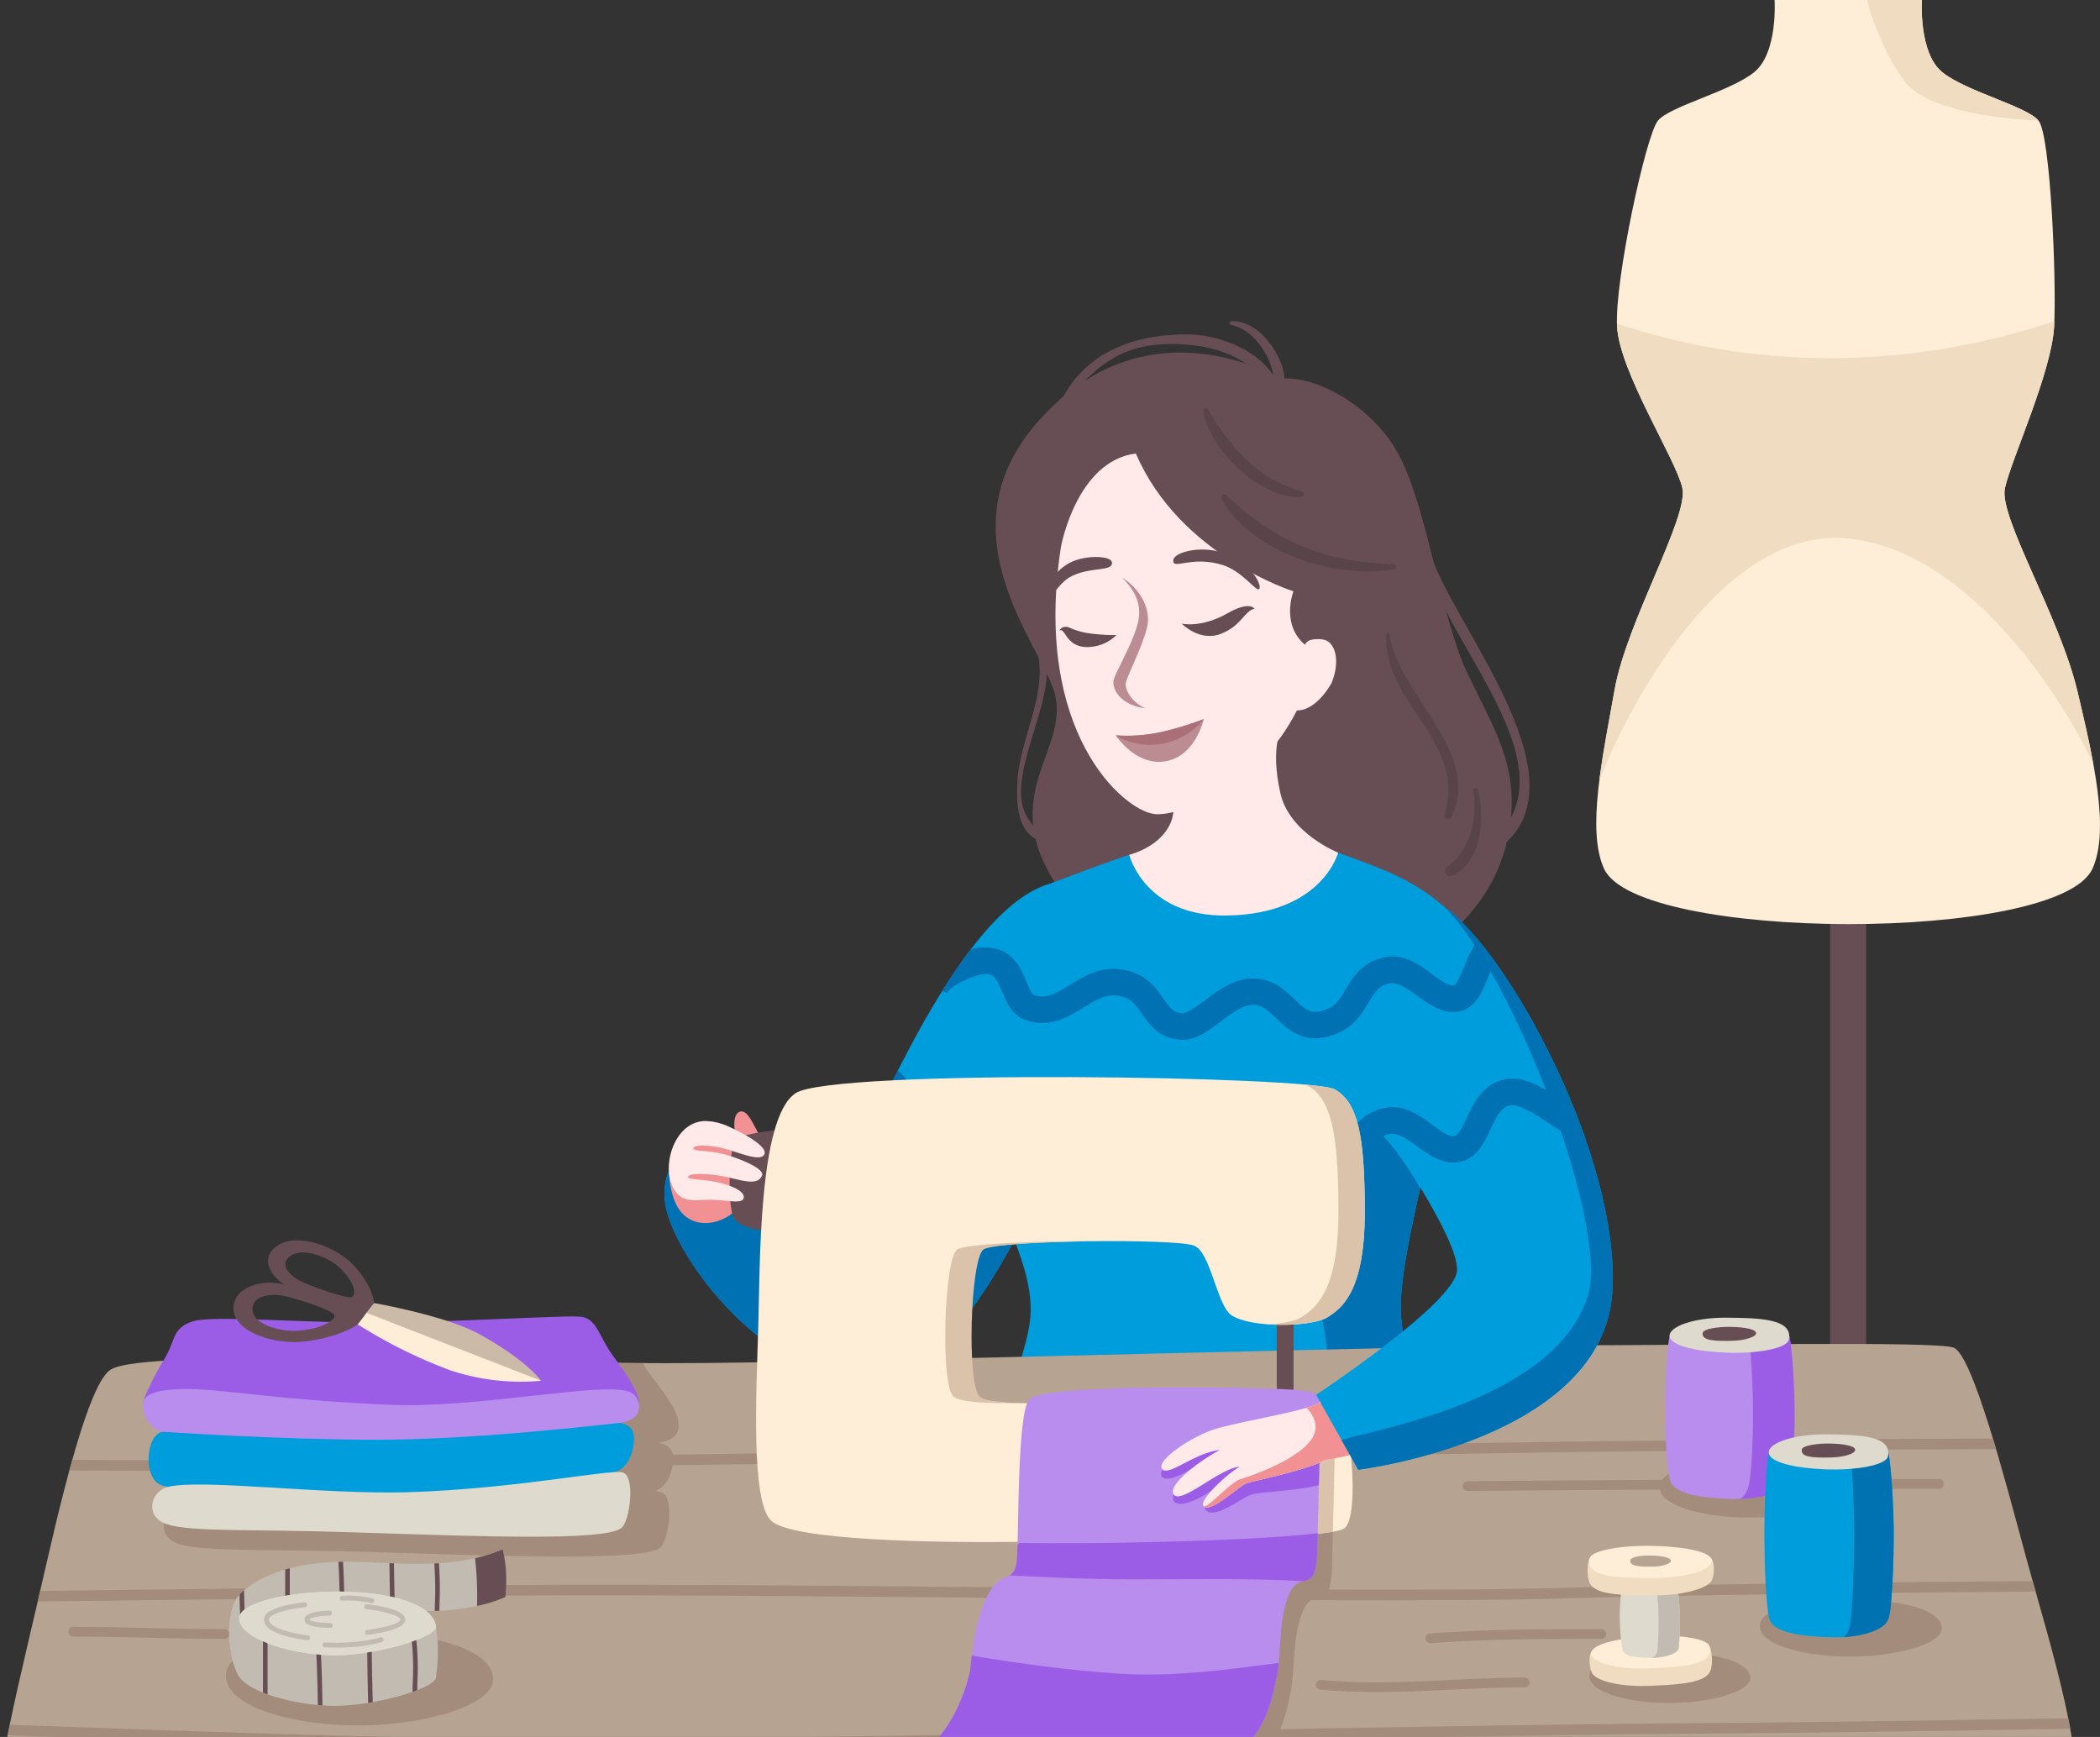 <svg xmlns="http://www.w3.org/2000/svg" xmlns:xlink="http://www.w3.org/1999/xlink" width="567" height="469" viewBox="0 0 567 469">
  <rect x="0" y="0" width="567" height="469" fill="#333333" stroke="none"/>
  <defs>
    <clipPath id="clip-path">
      <rect id="Rectangle_2" data-name="Rectangle 2" width="567" height="469" transform="translate(1341 611)" fill="#fff"/>
    </clipPath>
  </defs>
  <g id="Sewing_Illustration" data-name="Sewing Illustration" transform="translate(-1341 -611)" clip-path="url(#clip-path)">
    <g id="Sewing_Illustration-2" data-name="Sewing Illustration" transform="translate(1340.739 610.894)">
      <path id="Path_1" data-name="Path 1" d="M382.758,332.352h-9.742V183.966h9.742Z" transform="translate(121.37 59.858)" fill="#664e54"/>
      <path id="Path_2" data-name="Path 2" d="M455.344,186.954c-4.871-20.59-21.361-47.227-19.622-55.071s12.641-31.3,13.291-43.717-.968-51.557-4.215-55.48-19.483-7.844-25.975-13.073S413.3,0,413.3,0h-39.78s.975,14.382-5.519,19.612-22.726,9.151-25.973,13.073-11.689,43.059-11.04,55.48,15.9,35.873,17.639,43.717S333.591,168,330.344,186.3s-7.617,37.911-2.864,48.372c9,19.81,122.748,20.081,131.871,0C464.1,224.212,459.621,205.042,455.344,186.954Z" transform="translate(105.872 0)" fill="#ffeed7"/>
      <path id="Path_3" data-name="Path 3" d="M455.141,165.635c-4.871-20.591-21.358-47.227-19.621-55.072s12.64-31.3,13.291-43.717c.021-.406.03-.849.033-1.325-58.807,19.629-104.78,5-118.078.647.005.234.013.462.024.677.651,12.42,15.9,35.873,17.639,43.717s-15.04,36.116-18.288,54.419c-1.466,8.258-3.157,16.782-4.139,24.615,6.811-18,32.694-68.973,67.276-65.391,33.418,3.462,58.706,44.826,66.13,60.985-1.152-6.353-2.722-13.026-4.268-19.556" transform="translate(106.073 21.319)" fill="#f0ddc1"/>
      <path id="Path_4" data-name="Path 4" d="M400.884,19.612C394.389,14.382,395.365,0,395.365,0H380.518c.59,2.989,4.313,14.254,10.133,22.063,7.305,9.8,36.208,10.621,36.208,10.621-3.247-3.921-19.483-7.844-25.975-13.073" transform="translate(123.811 0)" fill="#f0ddc1"/>
      <path id="Path_5" data-name="Path 5" d="M211.837,130.823c5.263,11.984-3.569,25.483-4.339,37.794-.366,5.885-.2,14.949,6.895,16.431,1.032.215,1.769-1.239.75-1.791-18.372-9.956,8.2-39.027-2.117-53.134A.69.69,0,0,0,211.837,130.823Z" transform="translate(67.479 42.234)" fill="#664e54"/>
      <path id="Path_6" data-name="Path 6" d="M216.59,87.779c7.469-8.961,14.17-16.077,26.681-16.875,12.2-.777,28.456,2.74,30.411,17.383.2,1.489,2.448,1.036,2.509-.341.55-12.744-14.741-19.64-25.41-19.733C236.195,68.088,222.3,73.085,215.97,87.3c-.167.376.307.857.62.483" transform="translate(70.26 22.194)" fill="#664e54"/>
      <path id="Path_7" data-name="Path 7" d="M251.042,66.507c5.584,1.137,9.857,7.052,11.2,12.41,1.283,5.1-2.488,7.405-3.771,11.822a1.188,1.188,0,0,0,1.967,1.151c4.469-3.675,6.306-9.372,4.229-14.779-2.13-5.542-7.075-11.764-13.5-11.585-.537.016-.7.866-.132.982" transform="translate(81.568 21.319)" fill="#664e54"/>
      <path id="Path_8" data-name="Path 8" d="M290.431,112.253c1.966,22.963,44.123,60.054,15.992,80.245-1.3.93-.168,3,1.271,2.187,30.472-17.262-11.339-63.439-16-82.6C291.525,111.388,290.368,111.514,290.431,112.253Z" transform="translate(94.498 36.32)" fill="#664e54"/>
      <path id="Path_9" data-name="Path 9" d="M279.876,79s-36.488-22.382-66.124,12.361c-25.3,29.661,1.663,59.8,5.162,72.36,4.286,15.376-15.617,27.366.475,51.814,8.659,13.156,17.074,28.932,65.478,27.339,35.569-1.168,54.42-21.942,57.124-43.866,1.939-15.732-4.033-24.848-11.508-40.327-7.356-15.233-10.9-45.361-18.951-59.8C304.089,85.542,288.262,77.767,279.876,79" transform="translate(66.062 23.397)" fill="#664e54"/>
      <path id="Path_10" data-name="Path 10" d="M229.587,180.171c-17.185,5.088-34.66,36.136-48.776,67.038s-23.071,57.535-5.36,65.463c24.822,11.113,48.957-43.458,57.043-61.774S229.587,180.171,229.587,180.171Z" transform="translate(53.889 58.623)" fill="#009ddc"/>
      <path id="Path_11" data-name="Path 11" d="M156.723,233.127c-1.712-2.73-3.132-6.834-5.137-6.61-2.57.288-2,6.036-.713,8.046s5.85-1.437,5.85-1.437" transform="translate(48.736 73.7)" fill="#f29193"/>
      <path id="Path_12" data-name="Path 12" d="M192.237,297.284c-29.162.784-53.568-33.027-56.293-46.747C132.721,234.318,150,227.272,163.451,236.2c9.579,6.359,29.488,20.184,37.849,26.514,7.781,5.893,6.686,34.142-9.063,34.566" transform="translate(44.105 75.583)" fill="#009ddc"/>
      <path id="Path_13" data-name="Path 13" d="M230.161,259.175c-1.474-4.918-7.772-25.023-11.67-23.06-4.44,2.235,2.219,46.033-21.311,44.692s-32.853-39.775-32.853-39.775l.472-3.93c-.467-.312-.92-.615-1.348-.9-13.454-8.932-30.73-1.886-27.507,14.333,2.725,13.72,27.13,47.532,56.293,46.747a12.11,12.11,0,0,0,2.584-.347C208.279,294.613,220.917,276.317,230.161,259.175Z" transform="translate(44.105 75.583)" fill="#0072b3"/>
      <path id="Path_14" data-name="Path 14" d="M156.664,248.753c-2.433,6.751-13.952,10.363-18.188,1.932-2.2-4.378-3.184-12.941.382-17.449s12.151-4.163,15.946-1.645,3.757,11.9,1.861,17.161" transform="translate(44.413 74.757)" fill="#f29193"/>
      <path id="Path_15" data-name="Path 15" d="M314.647,299.015c-1.849-24.238,27-97.159,11.574-110.661-8.718-7.633-17.45-10.474-28.566-14.565,0,0-43.132,2.827-56.4.589-6.5,2.111-13.777,4.928-21.683,7.87-9.465,22.5-19.734,54.371-18.523,66.364,1.849,18.337,14.058,34.026,13.582,49.372-.412,13.229-14.167,38.237-18.236,68.073,0,0,32.036,10.232,66.111,8.844,43.752-1.78,71.112-10.321,71.112-10.321-1.527-14.872-17.354-44.364-18.971-65.565" transform="translate(63.902 56.547)" fill="#009ddc"/>
      <path id="Path_16" data-name="Path 16" d="M274.481,277.844c3.108,9.385,2.665,22.346,2.665,22.346l22.8-3.366a84.536,84.536,0,0,1-3.188-16.233c-.591-7.742,1.95-20.449,5.18-34.6-3.58-6.7-11.039-16.408-12.364-15.521s-4.883,10.281-14.649,17.878c-9.594,7.463-22.641,7.6-23.531,10.726s19.977,9.385,23.085,18.77" transform="translate(81.789 74.971)" fill="#0072b3"/>
      <path id="Path_17" data-name="Path 17" d="M30.141,280.812c-4.9,3.1-10.861,23.932-17.447,52.871C6.051,362.868-2.1,394.147.494,399.7s53.293,8.649,116.465,8.032,207.268,2.209,253.459.357c46.165-1.854,180.593-2.473,187.99-9.256s-5.6-46.934-11.174-67.566c-5.541-20.509-14.417-54.62-19.535-56.407s-69.174-.6-105.472-.6-172.7,4.168-230.847,4.763S39.571,274.856,30.141,280.812Z" transform="translate(0 89.111)" fill="#b7a391"/>
      <path id="Path_18" data-name="Path 18" d="M137.385,358.536q7.523.064,16.012.056c45.309,0,109.941-1.16,172.665-2.3,47.711-.867,92.779-1.677,126.258-1.93,30.492-.216,69.411-.762,106.336-1.363q-.253-1.4-.545-2.851c-36.766.6-75.459,1.144-105.806,1.365-33.5.239-78.572,1.048-126.292,1.913-70.534,1.286-143.489,2.529-188.6,2.265C98.1,355.364,48.871,353.576,5.432,352l-3.111-.113q-.3,1.445-.572,2.831,1.784.065,3.578.13c43.46,1.594,92.711,3.381,132.057,3.689" transform="translate(0.569 113.929)" fill="#a38c7b"/>
      <path id="Path_19" data-name="Path 19" d="M266.8,326.714c62.833.586,122.185,1.1,153.374.154,29.223-.883,79.322-1.469,127.149-1.838q-.413-1.455-.807-2.85c-47.609.368-97.346.956-126.425,1.838-31.132.921-90.457.419-153.269-.167-54.677-.49-111.206-.993-146.827-.42-31.6.5-73.557,1-111.443,1.411q-.332,1.434-.665,2.863c38.069-.416,80.349-.924,112.15-1.426,35.58-.543,92.1-.042,146.764.435" transform="translate(2.565 104.83)" fill="#a38c7b"/>
      <path id="Path_20" data-name="Path 20" d="M64.651,301.715c68.871-.586,278.315-3.686,346.3-4.761,31.4-.5,78.986-.783,123.593-.953q-.425-1.437-.852-2.846c-44.374.17-91.569.456-122.783.948-67.982,1.063-277.42,4.163-346.283,4.763-19.491.164-35.355.138-49.5.032-.261.925-.523,1.882-.787,2.851,7.137.057,14.7.091,22.938.091,8.346,0,17.391-.028,27.38-.126" transform="translate(4.663 95.386)" fill="#a38c7b"/>
      <path id="Path_21" data-name="Path 21" d="M291.9,335.8a1.316,1.316,0,0,1-.1-2.628c15.439-1.2,31.115-1.2,46.273-1.2a1.317,1.317,0,0,1,0,2.635c-15.108,0-30.737,0-46.078,1.184Z" transform="translate(94.554 108.017)" fill="#a38c7b"/>
      <path id="Path_22" data-name="Path 22" d="M284.591,345.756c-5.54,0-10.49-.22-15.14-.667a1.327,1.327,0,0,1-1.176-1.442,1.366,1.366,0,0,1,1.43-1.182c4.559.443,9.43.656,14.885.656,6.641,0,13.411-.319,19.956-.626,6.574-.306,13.374-.631,20.078-.631a1.317,1.317,0,0,1,0,2.635c-6.643,0-13.411.318-19.956.624C298.092,345.433,291.293,345.756,284.591,345.756Z" transform="translate(87.288 111.235)" fill="#a38c7b"/>
      <path id="Path_23" data-name="Path 23" d="M299.5,304.631a1.318,1.318,0,0,1-.009-2.636c.608-.007,61.639-.6,127.277-.6a1.318,1.318,0,0,1,0,2.636c-65.626,0-126.645.587-127.255.6Z" transform="translate(97.024 98.068)" fill="#a38c7b"/>
      <path id="Path_24" data-name="Path 24" d="M56.29,334.758c-6.825,0-13.722-.154-20.394-.3s-13.594-.3-20.449-.3a1.318,1.318,0,0,1,0-2.636c6.886,0,13.814.155,20.51.309,6.654.147,13.534.294,20.334.294a1.317,1.317,0,0,1,0,2.635Z" transform="translate(4.6 107.869)" fill="#a38c7b"/>
      <path id="Path_25" data-name="Path 25" d="M297.893,288.829c.7,2.261-.372,30.314-.49,39.865-.18,14.88-4.738,5.883-7.963,13.475-3.075,7.243-1.915,17.336-3.537,22.925-1.091,5.991-3.875,15.256-9.791,18.345-7.91,3.075-19.557.472-26.985,0-8.808-.562-16.119.865-31.924,1.683s-24.949-4.211-24.949-4.211,6.224-6.456,8.94-18.231c1.028-10.864,2.791-16.625,4.893-20.511,4.1-7.579,7.657-2.365,8.13-10.387.448-7.585.048-38.264,3.279-42.351s53.2-3.388,60.741-3.128C286.381,286.584,297.131,286.378,297.893,288.829Z" transform="translate(62.555 93.087)" fill="#a38c7b"/>
      <path id="Path_26" data-name="Path 26" d="M204.17,200.774c1.907.126,2.635,1.217,4.168,4.875,1.132,2.709,2.547,6.09,5.993,7.445,6.521,2.527,11.73-.656,15.914-3.213,3.2-1.955,5.965-3.673,9.087-3.267,3.635.46,4.938,2.345,6.75,4.944,1.948,2.806,4.62,6.661,10.641,6.983h.423c3.69,0,6.937-2.459,10.073-4.847,2.83-2.151,5.749-4.371,8.551-4.539,2.436-.223,4.017,1.188,6.529,3.59,3.329,3.185,8.345,8.044,17.419,3.659,3.911-1.873,5.847-5.125,7.409-7.752,1.865-3.129,2.975-4.8,5.938-5.377,2.107-.252,4.606,1.41,7.221,3.324,3.246,2.359,6.922,5.042,11.335,4.3,4.391-.725,6.257-5.194,8.068-9.511.506-1.207,1.1-2.618,1.742-3.845-1.563-2.168-3.116-4.179-4.638-6.007a33.369,33.369,0,0,0-3.653,7.072c-.749,1.8-2.011,4.819-2.669,5.223-1.605.463-3.8-1.425-6.024-3.029-3.384-2.459-7.573-5.616-12.713-4.541-6.229,1.2-8.706,5.362-10.7,8.716-1.333,2.248-2.394,4.021-4.363,4.971-4.648,2.22-6.25.684-9.47-2.39-2.754-2.624-6.049-5.809-11.869-5.557-4.933.306-8.893,3.323-12.39,5.992-2.151,1.62-4.82,3.421-5.848,3.393-2.448-.126-3.357-1.3-5.189-3.923-2.074-3-4.925-7.1-11.7-7.948-5.556-.74-9.87,1.927-13.658,4.26-4.072,2.472-6.535,3.854-9.641,2.64-.647-.252-1.443-2.151-2.02-3.547-1.465-3.507-3.677-8.786-10.253-9.218a14.37,14.37,0,0,0-4.767.449c-2.607,3.418-5.185,7.2-7.722,11.249l1.225.591c.777-1.563,6.6-5.014,10.8-5.168" transform="translate(62.519 62.322)" fill="#0072b3"/>
      <path id="Path_27" data-name="Path 27" d="M193.228,239.9c2.948.543,5.666-1.453,8.484-3.632,1.956-1.508,4.607-3.394,6.216-3.491,1.907.126,2.635,1.215,4.168,4.873,1.132,2.71,2.546,6.09,5.993,7.445,6.534,2.542,11.739-.643,15.914-3.211,3.2-1.971,5.966-3.646,9.087-3.268,3.636.46,4.938,2.346,6.75,4.942,1.948,2.808,4.62,6.664,10.641,6.983h.423c3.69,0,6.937-2.456,10.073-4.844,2.83-2.152,5.749-4.374,8.551-4.541,2.436-.195,4.017,1.188,6.529,3.59,3.329,3.185,8.345,8.044,17.419,3.658,3.911-1.87,5.848-5.125,7.409-7.751,1.865-3.129,2.975-4.806,5.938-5.377,2.107-.278,4.606,1.412,7.221,3.324,3.246,2.347,6.922,5.027,11.335,4.3,4.794-.8,6.86-5.223,8.518-8.783,1.7-3.631,2.893-5.879,5.148-6.5,2.441-.558,6.757,2.208,10.231,4.539,3.47,2.307,7.019,4.651,10.413,4.848-1.017-2.949-2.117-5.889-3.287-8.8-1.134-.665-2.306-1.414-3.206-2.015-4.905-3.267-10.461-7-16-5.475-5.6,1.511-7.886,6.412-9.732,10.35-1.047,2.264-2.137,4.582-3.238,4.763-1.6.447-3.8-1.412-6.024-3.031-3.384-2.457-7.573-5.572-12.713-4.538-6.229,1.2-8.706,5.362-10.7,8.714-1.333,2.248-2.394,4.023-4.363,4.973-4.648,2.219-6.25.683-9.47-2.388-2.754-2.627-6.049-5.854-11.869-5.56-4.933.306-8.893,3.325-12.39,5.992-2.151,1.62-4.82,3.437-5.848,3.394-2.448-.126-3.357-1.3-5.189-3.924-2.074-3-4.925-7.1-11.7-7.948-5.556-.782-9.87,1.928-13.658,4.261-4.072,2.471-6.535,3.84-9.641,2.639-.647-.251-1.443-2.151-2.02-3.547-1.465-3.506-3.677-8.786-10.253-9.218-4.188-.281-8.02,2.624-11.022,4.958a26.341,26.341,0,0,0-2.747,2.276c-2.1-.419-3.336-2.751-5.133-6.522-1.382-2.905-2.913-6.11-5.568-8.179q-1.686,3.334-3.325,6.73a28.04,28.04,0,0,1,2.484,4.535c1.97,4.147,4.425,9.288,10.148,10.447" transform="translate(58.762 70.992)" fill="#0072b3"/>
      <path id="Path_28" data-name="Path 28" d="M264.842,290.6h-4.549V268.468h4.549Z" transform="translate(84.693 87.353)" fill="#664e54"/>
      <path id="Path_29" data-name="Path 29" d="M161.84,230.271s-8.758.96-11.021,2.285-2.575,17.434-1.047,21.091,9.871,3.951,9.871,3.951l2.2-27.327" transform="translate(48.425 74.925)" fill="#664e54"/>
      <path id="Path_30" data-name="Path 30" d="M282.675,283.889c5.589,3.516,21.735,3.052,25.779.508s10.11-7.121,10.11-28.494-2.023-29.511-8.089-33.071-135.46-5.6-145.567,1.017-9.6,46.3-10.11,63.6-2.021,46.811,3.537,51.9,41.952,6.107,70.763,5.6,79.356-.509,83.9-3.563,1.516-32.564-2.021-34.6-31.844-1.528-51.051-.51-42.457,2.545-45.995-.509-2.527-37.142,1.01-39.687,53.073-3.054,57.622-1.017,6.065,16.282,10.107,18.826" transform="translate(50.18 71.424)" fill="#ffeed7"/>
      <path id="Path_31" data-name="Path 31" d="M292.13,320.619c.314-12.141.867-30,.314-31.789-.761-2.452-11.512-2.247-19.655-2.526-7.536-.261-57.508-.957-60.741,3.128-2.477,3.133-2.822,21.886-3.048,33.889.762-.012,1.522-.023,2.274-.036,25.665-.452,68.575-.5,80.856-2.665" transform="translate(68.004 93.087)" fill="#dbc3ab"/>
      <path id="Path_32" data-name="Path 32" d="M269.384,221.466c6.065,3.563,8.086,12.584,8.086,33.953s-6.065,25.95-10.107,28.493c-1.547.973-4.865,1.639-8.684,1.9,6.334.431,13.317-.345,15.787-1.9,4.042-2.543,10.109-7.123,10.109-28.493s-2.021-29.511-8.086-33.072c-.822-.482-3.907-.936-8.645-1.345A5.636,5.636,0,0,1,269.384,221.466Z" transform="translate(84.168 71.909)" fill="#dbc3ab"/>
      <path id="Path_33" data-name="Path 33" d="M212.925,296.66c-5.523-.131-9.551-.633-10.863-1.765-3.539-3.052-2.527-37.144,1.01-39.688,1.9-1.368,17.1-2.144,31.452-2.258-15.969-.134-36.333.661-38.555,2.258-3.539,2.545-4.549,36.636-1.01,39.688C196.786,296.47,203.865,296.824,212.925,296.66Z" transform="translate(62.719 82.298)" fill="#dbc3ab"/>
      <path id="Path_34" data-name="Path 34" d="M294.229,285.457c.683,2.261-.362,30.314-.476,39.865-.178,14.879-4.62,5.883-7.764,13.475-3,7.243-1.866,17.336-3.449,22.925-1.063,5.991-3.779,15.256-9.544,18.344-7.71,3.075-19.066.472-26.3,0-8.587-.562-15.714.866-31.121,1.683s-24.321-4.209-24.321-4.209,6.068-6.457,8.713-18.232c1-10.864,2.722-16.627,4.771-20.512,4-7.58,7.465-2.366,7.924-10.387.436-7.584.048-38.265,3.2-42.351s51.865-3.388,59.211-3.128c7.94.28,18.42.076,19.161,2.526" transform="translate(62.228 91.99)" fill="#b98ded"/>
      <path id="Path_35" data-name="Path 35" d="M279.343,305.6c.106-4.123.207-8.352.268-12.081l-28.329.439-14.427,7.821c-.888,2.681,2.22,3.353,9.321-1.34,0,0-5.771,5.14-6.213,8.268s4.883,3.129,14.207-4.469c0,0-6.7,5.9-5.551,7.821,2,3.352,9.767-2.905,12.209-3.8S272.325,307.365,279.343,305.6Z" transform="translate(77.019 95.504)" fill="#9b5de5"/>
      <path id="Path_36" data-name="Path 36" d="M208.5,315.059l-.469.561c-.032,1.256-.068,2.317-.115,3.116-.2,3.462-.956,4.457-2.077,5.082,6.961.391,20.92,1.075,33.293,1.075,15.351,0,31.744-.349,46.1.508,2-.486,3.675-.736,3.781-9.752.013-.911.032-1.989.056-3.2-18.618,2.231-62.8,2.99-80.564,2.608" transform="translate(66.974 101.664)" fill="#9b5de5"/>
      <path id="Path_37" data-name="Path 37" d="M283.288,339.389c-9.021.964-26.134,3.951-42.963,2.869-16.455-1.056-33.458-3.781-39.914-4.887-.162,1.3-.31,2.677-.448,4.154-2.646,11.775-8.713,18.229-8.713,18.229s8.913,5.03,24.321,4.212,22.534-2.246,31.121-1.685c7.239.473,18.6,3.076,26.3,0,5.765-3.087,8.481-12.352,9.544-18.343A26.1,26.1,0,0,0,283.288,339.389Z" transform="translate(62.228 109.773)" fill="#9b5de5"/>
      <path id="Path_38" data-name="Path 38" d="M274.778,142.083s-30.205,10.453-36.048,21.376c7.462,9.112,2.178,18.166-8.488,21.236,0,0,4.1,16.773,26.461,16.392,25.708-.44,29.939-16.982,29.939-16.982s-13.185-5.21-15.6-16.1c-2.6-11.731-.615-17.861,3.738-25.922" transform="translate(74.915 46.23)" fill="#ffe9e9"/>
      <path id="Path_39" data-name="Path 39" d="M287.182,142.65c-4.424-.41-4.561,1.5-4.561,1.5-6.651-5.6-3.148-14.462-3.148-14.462s-30.737-9.628-42.555-37.222c-16.065,2.054-20.227,25.23-20.227,25.23-7.7,49.822,16.7,70.984,25.079,72.1,5.565.95,27.783-6.28,38.617-27.93,5.49,0,9.4-7.482,9.4-7.482C292.239,148.331,290.76,142.982,287.182,142.65Z" transform="translate(70.024 30.086)" fill="#ffe9e9"/>
      <path id="Path_40" data-name="Path 40" d="M239.232,114.822c-.391,2.993,4.761-1.315,13.4,1.423,5.215,1.654,8.92,7.162,9.739,6.484s-1.036-5.926-8.623-9.349C247.62,110.616,239.518,112.624,239.232,114.822Z" transform="translate(77.834 36.453)" fill="#664e54"/>
      <path id="Path_41" data-name="Path 41" d="M230.71,114.864c.6,2.722-5.27,1.278-10.439,3.673-3.7,1.718-4.57,4.759-5.415,4.38s-1.339-4.156,3.781-7.39C222.856,112.864,230.34,113.167,230.71,114.864Z" transform="translate(69.735 36.949)" fill="#664e54"/>
      <path id="Path_42" data-name="Path 42" d="M233.385,130.868c1.543-4.95.045-9.136-4.087-13.145,5.093,3.1,8.068,8.8,6.743,13.73-1.341,5.376-5.641,13.437-5.718,14.975-.1,2.016,2.062,5.389,5.437,6.618-6.011-.611-9.066-4.492-8.72-7.392.225-1.886,4.673-9,6.345-14.786" transform="translate(73.865 38.304)" fill="#bb8c92"/>
      <path id="Path_43" data-name="Path 43" d="M289.585,282.3s-8.8,4.777-14.435,6.33c-7.4,1.984-18.405,3.856-23.616,5.429-6.5,1.963-15.528,8.211-14.714,10.461,1.156,3.191,8.464-3.907,15.748-4.761-5.461,2.95-13.6,9.066-12.579,11.736,1.431,3.753,12.588-6.95,17.98-7.19-3.048,1.551-10.948,8.9-9.867,10.513,1.646,2.465,9.682-5.384,11.768-6.079s15.889-3.446,21.044-6.208a145.357,145.357,0,0,0,19.817-4.99Z" transform="translate(77.039 91.855)" fill="#ffe9e9"/>
      <path id="Path_44" data-name="Path 44" d="M257.067,308.744c2.086-.693,15.889-3.447,21.044-6.208a145.408,145.408,0,0,0,19.818-4.99L286.782,282.3s-8.009,4.347-13.637,6.1a7.576,7.576,0,0,1,2.4,4.292c1.552,7.822-17.315,14.078-20.2,14.971-2.8.867-8.918,8.018-9.959,7.26,1.813,2.118,9.629-5.494,11.683-6.179" transform="translate(79.842 91.855)" fill="#f29193"/>
      <path id="Path_45" data-name="Path 45" d="M268.313,316.607l11.373,20.227s66.352-8.061,68.627-48.257c2.028-35.817-27.673-91.207-45.491-103.8l-15.669,61.565S306.74,274.2,306.361,282.98,268.313,316.607,268.313,316.607Z" transform="translate(87.302 60.123)" fill="#009ddc"/>
      <path id="Path_46" data-name="Path 46" d="M251.245,146.589a78.556,78.556,0,0,1-12.131,3.62,45.743,45.743,0,0,1-11.62.757s5.537,8.574,13.727,6.944C249.164,156.328,251.245,146.589,251.245,146.589Z" transform="translate(74.021 47.697)" fill="#bb8c92"/>
      <path id="Path_47" data-name="Path 47" d="M239.66,153.306a18.347,18.347,0,0,1-12.122-2.29l-.044-.05a41.921,41.921,0,0,0,11.62-.757,87.464,87.464,0,0,0,12.134-3.62A18.908,18.908,0,0,1,239.66,153.306Z" transform="translate(74.021 47.697)" fill="#ab6f77"/>
      <path id="Path_48" data-name="Path 48" d="M240.93,128.3s4.873,5.059,10.7,2.695c5.563-2.258,6.171-6.115,8.968-6.732,0,0-1.31-2.191-7.26,1.214-7.12,4.074-12.4,2.823-12.4,2.823" transform="translate(78.393 40.205)" fill="#664e54"/>
      <path id="Path_49" data-name="Path 49" d="M231.409,130a11.159,11.159,0,0,1-8.934,3.188c-4.835-.652-4.873-5.145-6.444-4.417,0,0,.675-1.564,2.728-.754a21.506,21.506,0,0,0,4.257,1.365,49.584,49.584,0,0,0,8.394.619" transform="translate(70.291 41.578)" fill="#664e54"/>
      <path id="Path_50" data-name="Path 50" d="M146.15,228.466a15.984,15.984,0,0,1,6.635,1.582c2.818,1.231,10.69,5.275,9.419,7.47-1.046,1.805-5.284.028-10.134-1.437-2.854-.861-8.562-1.58-8.99-.288-.318.961,4.647.492,9.133,1.869,4.852,1.488,10.029,3.89,9.419,5.458-1.286,3.306-6.343.937-11.275.144-4.484-.72-8.522-.721-8.705.288-.131.729,3.6.61,7.136,1.294,4.139.8,8.176,2.459,7.891,4.327-.274,1.8-4.314.671-8.606.557-3.258-.086-6.4.742-8.655-1.028-5.935-4.664-2.619-19.947,6.73-20.236" transform="translate(44.397 74.336)" fill="#ffe9e9"/>
      <path id="Path_51" data-name="Path 51" d="M301.137,184.778c18.761,18.117,44.49,86.312,38.956,104.787-8.433,28.156-56.5,36.134-66.6,39.244L278,336.832s66.352-8.06,68.629-48.256C348.656,252.76,318.957,197.37,301.137,184.778Z" transform="translate(88.987 60.122)" fill="#0072b3"/>
      <path id="Path_52" data-name="Path 52" d="M300.032,210.9c4.391-.726,6.257-5.194,8.068-9.511.506-1.207,1.1-2.619,1.742-3.845-3.959-5.495-2.46-3.085-4.638-6.007a33.363,33.363,0,0,0-3.653,7.072c-.749,1.8-2.011,4.819-2.669,5.223-1.824.525-5.663-2.786-7.274-3.934-2.579,2.06-2.8,4.627-1.891,7.435,2.994,2.139,6.359,4.229,10.315,3.565" transform="translate(94.109 62.322)" fill="#0072b3"/>
      <path id="Path_53" data-name="Path 53" d="M290.982,238.061c3.247,2.347,6.924,5.027,11.336,4.3,4.794-.8,6.86-5.223,8.518-8.783,1.7-3.631,2.893-5.879,5.148-6.5,2.441-.558,6.755,2.208,10.231,4.539,3.47,2.307,7.019,4.651,10.413,4.848-1.017-2.949-2.117-5.889-3.287-8.8-1.135-.665-2.306-1.414-3.206-2.015-4.905-3.267-10.461-7-16-5.475-5.6,1.511-7.886,6.412-9.732,10.35-1.047,2.264-2.137,4.582-3.239,4.763-1.6.447-3.8-1.412-6.022-3.031-2.913-2.117-6.424-4.712-10.624-4.736-2.372,1.9-2.759,4.449-1.886,7.408l.058.084a7.706,7.706,0,0,1,1.07-.284c2.109-.278,4.607,1.412,7.221,3.324" transform="translate(91.823 71.528)" fill="#0072b3"/>
      <path id="Path_54" data-name="Path 54" d="M295.558,119.649c-18.191-.518-32-5.909-45.108-18.584a.868.868,0,0,0-1.356,1.051c8.407,14.526,30.887,21.73,46.635,18.823.746-.138.538-1.268-.171-1.29" transform="translate(81.009 32.805)" fill="#59444a"/>
      <path id="Path_55" data-name="Path 55" d="M245.324,84.053c1.724,10.469,15.474,23.781,26.388,23.19a.781.781,0,0,0,.205-1.525c-11.862-3.346-19.344-11.808-25.319-22.205-.42-.73-1.4-.21-1.275.541" transform="translate(79.819 27.059)" fill="#59444a"/>
      <path id="Path_56" data-name="Path 56" d="M302.229,161.305c1.14,7.274-.669,16.252-7.027,20.459-1.264.836-.494,3.191,1.09,2.6,8.272-3.074,9.142-16.223,7.088-23.378a.6.6,0,0,0-1.15.318" transform="translate(95.846 52.241)" fill="#59444a"/>
      <path id="Path_57" data-name="Path 57" d="M282.575,129.584c-.509,18.891,21.789,28.637,15.76,48.494a.969.969,0,0,0,1.763.749c8.754-17.093-14.33-33.434-16.62-49.365C283.4,128.931,282.587,129.083,282.575,129.584Z" transform="translate(91.94 42.016)" fill="#59444a"/>
      <path id="Path_58" data-name="Path 58" d="M167.5,327.995c2.416-1.726,4.079-14,.406-14.987-.478-.127-1.61-.394-1.61-.394,4.138-1.573,5.284-7.667,4.6-10.224-.406-1.5-1.691-2.391-3.844-2.79,4.636-.553,5.91-3.058,5.441-5.227l.011-.044c0-2.95-3.215-7.474-7.351-12.781a31.316,31.316,0,0,1-2.3-3.446c-42.1-.19-94.622-2.033-123.294-.933a33.376,33.376,0,0,1-2.378,4.967c-3.217,5.309-4.365,19.27-.689,19.859,0,0,.932,14.771,1.6,14.891l-.222.053c-4.868,1.251-6.6,8.179.074,10.091,7.218,2.068,23.9,1.233,52.081,2.1,38.37,1.18,72.476,2.439,77.483-1.136" transform="translate(10.915 90.071)" fill="#a38c7b"/>
      <path id="Path_59" data-name="Path 59" d="M156.983,303.04c3.91-1.575,5-7.67,4.345-10.227s-3.694-3.341-9.127-2.948-18.685,1.769-55.624,2.554-57.8-.785-62.36,0-5.432,12.978,0,14.551,39.763,4.522,71.7,3.932S156.983,303.04,156.983,303.04Z" transform="translate(9.912 94.284)" fill="#009ddc"/>
      <path id="Path_60" data-name="Path 60" d="M35.352,314.13c6.824,2.069,22.605,1.234,49.252,2.1,36.285,1.178,68.54,2.437,73.277-1.139,2.284-1.724,3.858-14,.382-14.986s-28.03,4.325-57.58,5.308c-22.92.763-56.71-3.736-65.4-1.376-4.6,1.25-6.239,8.178.07,10.09" transform="translate(10.153 97.608)" fill="#dedace"/>
      <path id="Path_61" data-name="Path 61" d="M29.526,290.563a78.02,78.02,0,0,1,5.649-11.011c3.043-5.309,1.955-7.865,7.171-9.832s29.333.394,51.278.195,49.107-1.964,53.667-1.571,5,5.308,8.911,10.618,6.953,9.83,6.953,12.781-44.761,4.13-62.144,4.522-71.485-5.7-71.485-5.7" transform="translate(9.607 87.294)" fill="#9b5de5"/>
      <path id="Path_62" data-name="Path 62" d="M34.6,294.6c-3.476-.59-5.867-5.308-5.215-8.061s6.3-4.13,18.469-3.146c9.611.777,24.336,2.95,48.237,3.934s56.927-6.293,64.532-3.54c3.286,1.189,4.782,7.669-2.824,8.456s-39.327,4.521-65.4,4.521S34.6,294.6,34.6,294.6" transform="translate(9.527 92.105)" fill="#b98ded"/>
      <path id="Path_63" data-name="Path 63" d="M77.413,268.041c-1.321.639-11.29-2.932-14.034-4.363s-5.808-4.529-2.376-6.8,10.23.486,13.271,3.41c3.859,3.708,4.46,7.113,3.139,7.753Zm5.14,4.877.9-2.611s.188-4.716-5.63-10.892c-4.547-4.828-14.919-8.9-20.464-5.226s-1.036,9.7,3.774,11.484C66.253,267.567,66.26,267.557,82.553,272.918Z" transform="translate(17.832 82.246)" fill="#664e54"/>
      <path id="Path_64" data-name="Path 64" d="M74.823,268.175l2.088-2.624s19.319,3.361,28.437,8.4c12.913,7.132,16.686,12.578,16.686,12.578s-19.11-4.22-27.653-8.041-19.558-10.311-19.558-10.311" transform="translate(24.346 86.404)" fill="#ccbaa8"/>
      <path id="Path_65" data-name="Path 65" d="M75.4,267.531l47.212,18.353a60.121,60.121,0,0,1-24.775-2.9,134.633,134.633,0,0,1-24.777-12.329l2.34-3.124" transform="translate(23.771 87.048)" fill="#ffeed7"/>
      <path id="Path_66" data-name="Path 66" d="M65.428,274.367c-4.916.412-12.3-1.649-12.536-5.581s4.869-4.469,8.147-3.89,13.666,3.975,13.979,5.3-3.355,3.642-9.59,4.168Zm-4.054-12.445c-5.062-1.592-13.969.362-13.592,6.72s11.511,9.606,19.295,8.628c9.962-1.253,14.207-4.618,14.207-4.618l2.34-3.124S66.435,263.513,61.375,261.921Z" transform="translate(15.544 85.051)" fill="#664e54"/>
      <path id="Path_67" data-name="Path 67" d="M46.258,343.818c.835-8.606,21.115-11.427,39.442-11.071s32.668,5,32.668,12.5S98.05,358.1,80.122,357.745,45.461,352.031,46.258,343.818Z" transform="translate(15.042 108.258)" fill="#a38c7b"/>
      <path id="Path_68" data-name="Path 68" d="M49.874,350.351c-3.386-4.195-4.428-17.3-.521-22.021,2.734-3.3,10.678-8.391,25-9.177,13.273-.729,30.732,3.146,46.356-3.409,0,0,1.563,4.72.783,12.845,0,0-10.679,5.245-28.648,3.409s-42.972,18.352-42.972,18.352" transform="translate(15.243 102.735)" fill="#c1bbb1"/>
      <path id="Path_69" data-name="Path 69" d="M96.978,318.108A92.265,92.265,0,0,1,97.508,331a36.972,36.972,0,0,0,7.675-2.412c.779-8.127-.781-12.847-.781-12.847A45.119,45.119,0,0,1,96.978,318.108Z" transform="translate(31.554 102.735)" fill="#664e54"/>
      <path id="Path_70" data-name="Path 70" d="M58.914,335.076a.623.623,0,0,0,.623-.627V319.582c-.424.113-.84.227-1.245.347v14.52A.623.623,0,0,0,58.914,335.076Z" transform="translate(18.967 103.984)" fill="#664e54"/>
      <path id="Path_71" data-name="Path 71" d="M69.147,318.265c.247,4.391.414,12.516.448,15.613.412-.153.824-.3,1.236-.439-.043-3.141-.175-10.745-.443-15.193q-.626,0-1.241.019" transform="translate(22.499 103.55)" fill="#664e54"/>
      <path id="Path_72" data-name="Path 72" d="M79.529,318.546c.035,3.116.109,8.55.216,12.424q.631,0,1.253.03c-.106-3.8-.205-9.278-.238-12.407-.412-.016-.822-.03-1.231-.048" transform="translate(25.877 103.647)" fill="#664e54"/>
      <path id="Path_73" data-name="Path 73" d="M49.866,332.783l.153-.012a.645.645,0,0,0,.464-.751c-.081-.419-.185-4.008-.27-7.958a14.053,14.053,0,0,0-1.221,1.176c.076,3.605.175,6.7.288,7.1A.6.6,0,0,0,49.866,332.783Z" transform="translate(15.941 105.442)" fill="#664e54"/>
      <path id="Path_74" data-name="Path 74" d="M89.921,318.546q-.626.04-1.25.07a95.2,95.2,0,0,1,.167,10.616q-.026,1.107-.045,2.213c.422-.012.841-.028,1.252-.048.014-.712.03-1.427.045-2.143a96.19,96.19,0,0,0-.169-10.709" transform="translate(28.851 103.647)" fill="#664e54"/>
      <path id="Path_75" data-name="Path 75" d="M102.255,331.886l-53.129-2.1-.781,13.634c0,5.243,13.282,9.437,24.74,9.961s29.691-4.718,29.169-7.865A44.686,44.686,0,0,0,102.255,331.886Z" transform="translate(15.73 107.305)" fill="#c1bbb1"/>
      <path id="Path_76" data-name="Path 76" d="M48.934,331.565c0-5.474,20.834-8.388,34.9-6.815s17.711,5.767,18.231,8.913-17.709,8.39-29.169,7.865-23.959-4.718-23.959-9.963" transform="translate(15.922 105.528)" fill="#dedace"/>
      <path id="Path_77" data-name="Path 77" d="M54.391,332.682a.622.622,0,0,0-.623.627v15.58c.4.163.82.317,1.245.471v-16.05A.622.622,0,0,0,54.391,332.682Z" transform="translate(17.495 108.247)" fill="#664e54"/>
      <path id="Path_78" data-name="Path 78" d="M64.783,334.115a.626.626,0,0,0-.36.811c.372,1,.626,11.661.709,16.877.416.038.831.072,1.243.1-.076-5.036-.3-16.188-.793-17.446A.584.584,0,0,0,64.783,334.115Z" transform="translate(20.948 108.693)" fill="#664e54"/>
      <path id="Path_79" data-name="Path 79" d="M76.236,335.125a.626.626,0,0,0-.586-.664h-.036a.624.624,0,0,0-.622.59c-.009.113.1,10.526.276,16.037.414-.065.829-.134,1.243-.209-.162-5.218-.32-15-.275-15.753" transform="translate(24.4 108.826)" fill="#664e54"/>
      <path id="Path_80" data-name="Path 80" d="M85.073,332.4a.626.626,0,0,0-1.232.22,71,71,0,0,1,.586,13.776q-.031,1.292-.05,2.577c.435-.156.855-.31,1.257-.468.014-.692.028-1.389.045-2.083a72.189,72.189,0,0,0-.6-14.021" transform="translate(27.276 107.987)" fill="#664e54"/>
      <path id="Path_81" data-name="Path 81" d="M48.934,331.565c0-5.474,20.834-8.388,34.9-6.815s17.711,5.767,18.231,8.913-17.709,8.39-29.169,7.865-23.959-4.718-23.959-9.963" transform="translate(15.922 105.528)" fill="#dedace"/>
      <path id="Path_82" data-name="Path 82" d="M65.776,336.749H65.7c-.926-.1-9.089-1.084-11.184-3.983a2.54,2.54,0,0,1-.469-2.048c.621-3.022,9.175-4.02,10.879-4.192H65a.656.656,0,0,1,.652.59.664.664,0,0,1-.584.722c-3.745.367-9.424,1.63-9.735,3.149a1.193,1.193,0,0,0,.249,1c1.486,2.06,7.915,3.194,10.27,3.451a.664.664,0,0,1,.579.729.654.654,0,0,1-.651.582" transform="translate(17.569 106.244)" fill="#c1bbb1"/>
      <path id="Path_83" data-name="Path 83" d="M75.265,335.175a.658.658,0,0,1-.08-1.311c2.941-.35,7.951-1.369,8.895-2.586l.1-.228c-.141-1.116-4.876-2.361-9.211-2.819a.663.663,0,0,1-.584-.722.676.676,0,0,1,.718-.59c2.35.252,10.038,1.28,10.367,3.964a1.588,1.588,0,0,1-.358,1.2c-1.584,2.046-8.931,2.983-9.765,3.09h-.078" transform="translate(24.201 106.371)" fill="#c1bbb1"/>
      <path id="Path_84" data-name="Path 84" d="M69.113,332.85c-1.053,0-5.4-.08-6.539-1.348a1.309,1.309,0,0,1-.341-1.018c.225-2.017,4.767-2.237,6.745-2.237a.641.641,0,0,1,.674.656.654.654,0,0,1-.65.656h-.012c-2.88,0-5.407.588-5.456,1.072.244.458,2.886.907,5.565.907h.085a.656.656,0,0,1,0,1.312h-.073" transform="translate(20.247 106.803)" fill="#c1bbb1"/>
      <path id="Path_85" data-name="Path 85" d="M69.719,336.432c-1.01,0-2.075-.024-3.2-.078a.656.656,0,0,1-.621-.688.648.648,0,0,1,.681-.626c9.466.478,14.862-1.353,14.916-1.366a.645.645,0,0,1,.827.4.652.652,0,0,1-.4.835C81.72,334.988,77.434,336.432,69.719,336.432Z" transform="translate(21.441 108.557)" fill="#c1bbb1"/>
      <path id="Path_86" data-name="Path 86" d="M78.08,327.205l-.146-.011a27.193,27.193,0,0,0-7.817-.675.684.684,0,0,1-.688-.618.651.651,0,0,1,.615-.693,27.8,27.8,0,0,1,8.182.7.664.664,0,0,1,.494.79.656.656,0,0,1-.64.508" transform="translate(22.59 105.796)" fill="#c1bbb1"/>
      <path id="Path_87" data-name="Path 87" d="M323.992,342.8c.5-4.681,12.722-6.217,23.764-6.023s19.682,2.72,19.682,6.8-12.24,7-23.042,6.8-20.883-3.107-20.4-7.578" transform="translate(105.414 109.573)" fill="#a38c7b"/>
      <path id="Path_88" data-name="Path 88" d="M324.524,336.878c.655-1.137,31.91-1.37,31.91-1.37.718,1.192,1.071,5.92-.224,7.321-1.965,2.676-9.018,3.03-16.02,3.32-7.174.293-13.077-1.022-14.956-2.8C324.251,342.856,323.419,338.792,324.524,336.878Z" transform="translate(105.421 109.166)" fill="#f0ddc1"/>
      <path id="Path_89" data-name="Path 89" d="M356.331,336.214c1.31,5.095-7.606,5.561-16.435,5.923s-15.736-1.714-15.578-4.082,6.661-3.947,14.724-4.541,16.69.362,17.289,2.7" transform="translate(105.524 108.461)" fill="#ffeed7"/>
      <path id="Path_90" data-name="Path 90" d="M345.737,323.495H330.7a58.427,58.427,0,0,0,.172,16.779c.437,2,4.212,2.22,7.926,2.22,3.944,0,7.03-1.337,7.275-2.563a66.753,66.753,0,0,0-.334-16.436" transform="translate(107.427 105.257)" fill="#dedace"/>
      <path id="Path_91" data-name="Path 91" d="M343.606,323.495h-5.621a86.842,86.842,0,0,1,.183,17.414,2.691,2.691,0,0,1-1.449,1.585c3.918-.012,6.975-1.344,7.219-2.563a66.816,66.816,0,0,0-.333-16.436" transform="translate(109.56 105.257)" fill="#c1bbb1"/>
      <path id="Path_92" data-name="Path 92" d="M357.079,317.773c-.721-1.108-32.948-.056-32.948-.056-.69,1.219-.857,5.958.535,7.305,2.139,2.593,9.423,2.657,16.652,2.657,7.406,0,13.438-1.557,15.3-3.406C357.612,323.736,358.3,319.642,357.079,317.773Z" transform="translate(105.295 103.231)" fill="#f0ddc1"/>
      <path id="Path_93" data-name="Path 93" d="M324.026,318.452c-1.136,5.146,8.074,5.243,17.189,5.243s16.147-2.358,15.886-4.718-7.031-3.67-15.364-3.932S324.547,316.092,324.026,318.452Z" transform="translate(105.399 102.497)" fill="#ffeed7"/>
      <path id="Path_94" data-name="Path 94" d="M332.34,318.177c-.374,1.793,2.669,1.826,5.685,1.826s5.339-.823,5.252-1.643-2.325-1.279-5.081-1.369-5.682.363-5.856,1.186" transform="translate(108.125 103.137)" fill="#b7a391"/>
      <path id="Path_95" data-name="Path 95" d="M338.282,304.476c.569-5.3,14.391-7.032,26.88-6.814s22.265,3.078,22.265,7.694-13.846,7.913-26.066,7.693S337.74,309.533,338.282,304.476Z" transform="translate(110.063 96.846)" fill="#a38c7b"/>
      <path id="Path_96" data-name="Path 96" d="M372.529,271.322l-31.6.311c-.962,1.263-1.574,14.7-1.487,23.484.076,7.769.5,12.656,1.2,15.918.514,4.277,8.571,5.288,16.655,5.541,8.384.262,14.812-2.17,15.532-4.848l.041-.049c.875-1.661,1.4-8.021,1.488-16.8s-.868-22.252-1.83-23.555" transform="translate(110.444 88.282)" fill="#b98ded"/>
      <path id="Path_97" data-name="Path 97" d="M367.584,271.322l-10.584.1A211.953,211.953,0,0,1,358.166,295c-.086,9.939-.611,17.136-1.487,19.012l-.041.057a4.605,4.605,0,0,1-2,2.516c7.247-.2,12.6-2.425,13.25-4.854l.041-.05c.875-1.659,1.4-8.02,1.488-16.8s-.868-22.252-1.83-23.555" transform="translate(115.39 88.282)" fill="#9b5de5"/>
      <path id="Path_98" data-name="Path 98" d="M372.532,274.406c1.052-5.6-7.912-5.792-16.785-5.874s-15.69,2.426-15.414,5,6.884,4.066,15,4.429,16.718-.987,17.2-3.556" transform="translate(110.733 87.373)" fill="#dedace"/>
      <path id="Path_99" data-name="Path 99" d="M347.082,271.977c-.471,2.244,3.537,2.244,7.507,2.2s7.015-1.1,6.892-2.129-3.079-1.564-6.706-1.639S347.3,270.946,347.082,271.977Z" transform="translate(112.92 87.983)" fill="#664e54"/>
      <path id="Path_100" data-name="Path 100" d="M358.715,332.8c.569-5.3,14.391-7.034,26.88-6.815s22.265,3.078,22.265,7.694-13.848,7.914-26.066,7.694-23.621-3.518-23.079-8.573" transform="translate(116.711 106.063)" fill="#a38c7b"/>
      <path id="Path_101" data-name="Path 101" d="M392.719,295.093l-31.6.311c-.963,1.263-1.575,15.956-1.488,24.742.077,7.771.5,17.24,1.2,20.5.514,4.276,8.571,5.29,16.657,5.541,8.384.262,14.81-2.17,15.529-4.848l.042-.049c.873-1.661,1.4-12.6,1.487-21.386s-.867-23.508-1.83-24.814" transform="translate(117.014 96.016)" fill="#009ddc"/>
      <path id="Path_102" data-name="Path 102" d="M387.452,295.093l-9.952.1c.671,5.8,1.194,17.111,1.128,24.612-.089,9.988-.614,22.435-1.488,24.321l-.041.056a3.968,3.968,0,0,1-1.283,1.956c6.574-.412,11.327-2.514,11.938-4.794l.04-.049c.876-1.661,1.4-12.6,1.49-21.386s-.867-23.511-1.83-24.814" transform="translate(122.281 96.016)" fill="#0072b2"/>
      <path id="Path_103" data-name="Path 103" d="M392.722,298.178c1.051-5.6-7.913-5.792-16.785-5.875s-15.691,2.425-15.413,5,6.881,4.066,15,4.429S392.239,300.745,392.722,298.178Z" transform="translate(117.303 95.107)" fill="#dedace"/>
      <path id="Path_104" data-name="Path 104" d="M367.273,295.748c-.472,2.245,3.539,2.245,7.506,2.2s7.015-1.1,6.892-2.13-3.076-1.564-6.706-1.639S367.489,294.72,367.273,295.748Z" transform="translate(119.489 95.718)" fill="#664e54"/>
    </g>
  </g>
</svg>
